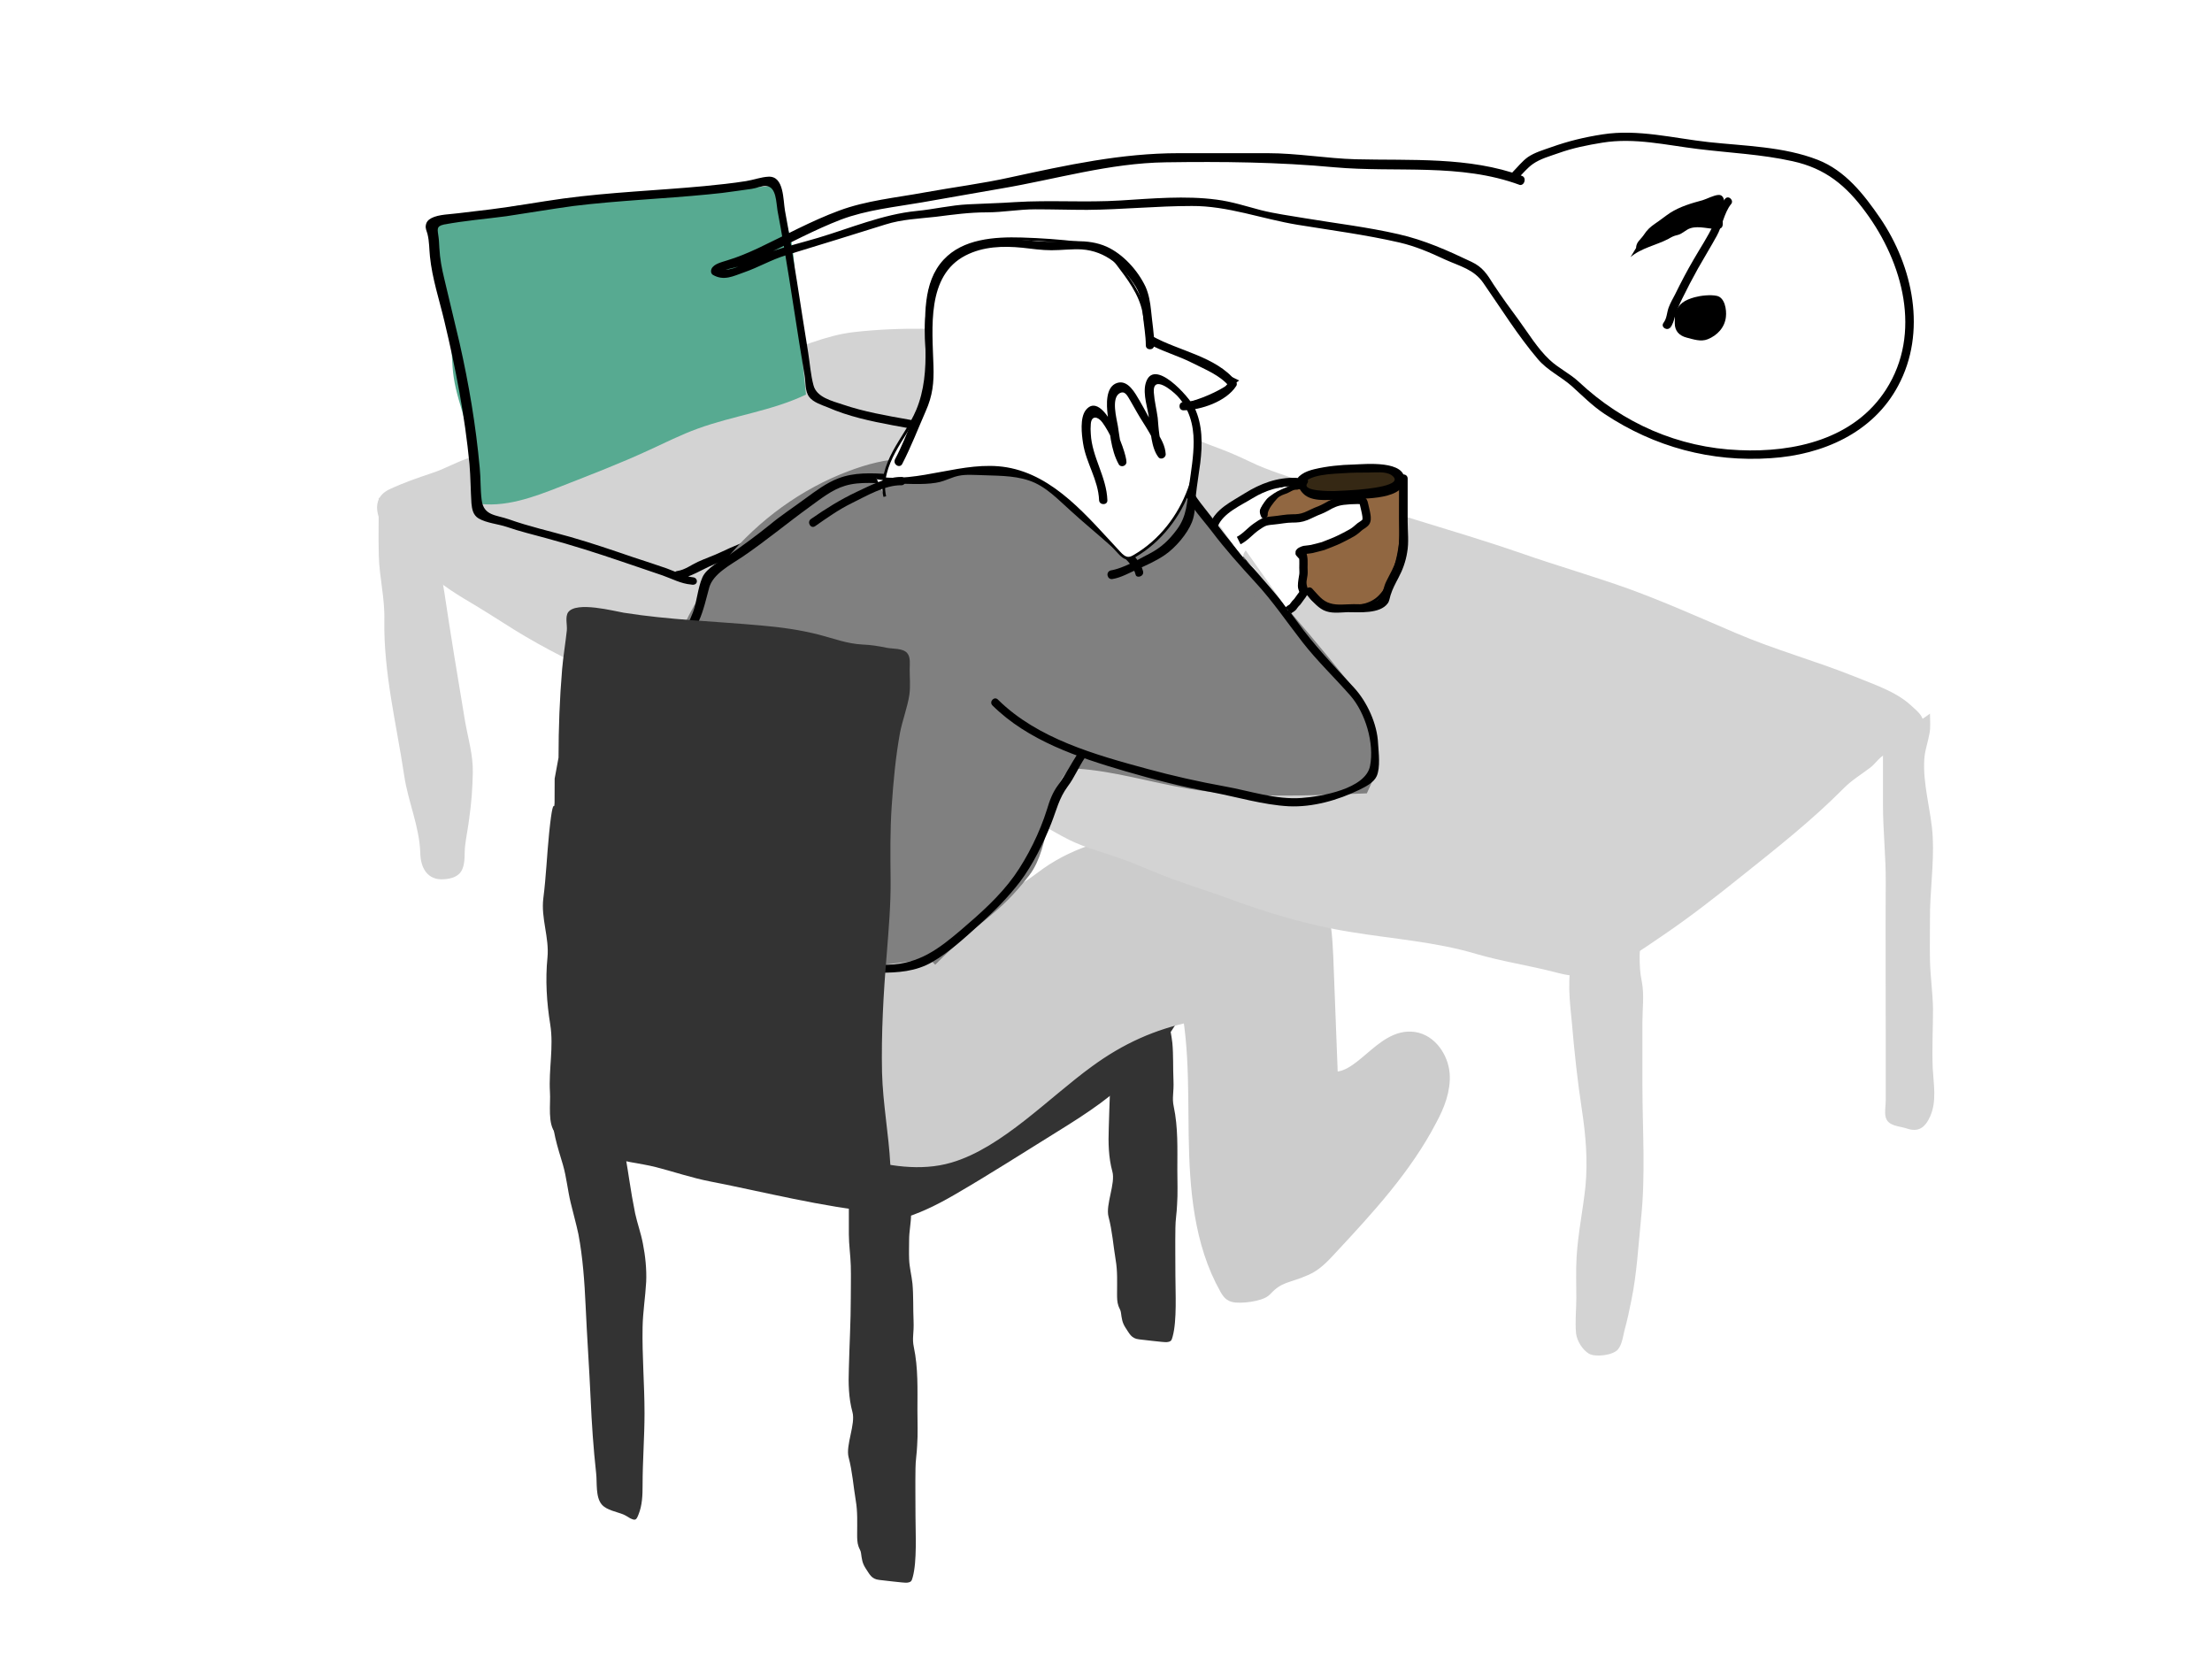 <?xml version="1.0" encoding="utf-8"?>
<!-- Generator: Adobe Illustrator 19.0.0, SVG Export Plug-In . SVG Version: 6.00 Build 0)  -->
<svg version="1.1" id="Calque_1" xmlns="http://www.w3.org/2000/svg" xmlns:xlink="http://www.w3.org/1999/xlink" x="0px" y="0px"
	 width="800px" height="600px" viewBox="0 0 800 600" style="enable-background:new 0 0 800 600;" xml:space="preserve">
<style type="text/css">
	.st0{fill:#333333;}
	.st1{fill:#CCCCCC;stroke:#CCCCCC;stroke-width:6;stroke-miterlimit:10;}
	.st2{fill:#D3D3D3;}
	.st3{fill:#57AA91;}
	.st4{fill:#808080;stroke:#808080;stroke-width:6;stroke-miterlimit:10;}
	.st5{fill:#FFFFFF;stroke:#000000;stroke-miterlimit:10;}
	.st6{fill:#916741;stroke:#000000;stroke-miterlimit:10;}
	.st7{fill:#352814;}
	.st8{fill:#FFFFFF;}
	.st9{fill:#FFFFFF;stroke:#000000;stroke-width:3;stroke-miterlimit:10;}
</style>
<g id="Calque_3">
	<g id="XMLID_76_">
		<path id="XMLID_181_" class="st0" d="M401,339.3c0,6.7,0,13.4,0,20.1c0,3.8,0.6,7.6,0.7,11.4c0.1,3.9,0,7.7,0,11.6
			c0,8.6-0.5,17-0.7,25.6c-0.2,5.3-0.1,10.6,1.3,15.7c1.2,4.3-2.5,12-1.4,16.3c1.4,5.3,1.7,10.3,2.6,15.7c0.7,4,0.5,8.1,0.5,12.2
			c0,1.5,0,3,0.5,4.4c0.3,0.9,0.8,1.5,0.9,2.4c0.3,2.1,0.4,3.5,1.6,5.4c1.5,2.2,2.1,4,5,4.3c1.2,0.1,8.8,1.1,10,1
			c1.6-0.2,1.7-0.6,2.1-2c1.6-5.8,1-16,1-22.1c0-5.7-0.1-11.5,0-17.2c0-2.8,0.5-5.5,0.6-8.3c0.3-4.2,0.1-8.5,0.1-12.7
			c0-7.7,0.3-15.3-1.3-22.9c-0.7-3.3,0.1-4.8-0.1-9.6c-0.2-4.3,0-9.1-0.4-13.4c-0.3-2.9-1.1-5.8-1.2-8.8c-0.1-2.3,0-4.7,0-7
			c0-3.2,0.7-6.1,0.7-9.2c0-3-4.3-6.8-6.2-9.4c-1.4-1.9-7-3.6-8.7-1.4"/>
	</g>
	<g id="XMLID_86_">
		<path id="XMLID_179_" class="st0" d="M199.3,406.3c6-3.5,11.6-7.7,17.2-11.8c6.9-5.1,14.2-9.4,21.7-13.4
			c6.7-3.6,12.1-8.1,18.1-12.7c14.6-11.4,32.8-18.5,49-27.4c10.5-5.8,21.5-12.1,33.2-15.1c8.7-2.3,17.9,2.3,25.9,5.7
			c12.1,5.1,24.2,11.1,37.1,13.7c4.6,0.9,8.4,2,12.4,4.4c4.6,2.6,12.5,4.8,14,10.5c2,8.1-10.9,20.9-15.7,26.2
			c-8.7,9.5-19,16.2-30,23c-12.3,7.6-24.4,15.4-37,22.7c-6.2,3.6-13.2,7.1-20.1,8.9c-4.7,1.2-9-0.9-13.3-2.6
			c-8.1-3.1-15.6-7.5-23.7-10.6c-10-3.8-18.8-9.7-28.9-13.2c-6.6-2.3-13.5-3.5-20.2-5.6c-3.1-1-7.4-1.6-9.9-3.7"/>
	</g>
	<path id="XMLID_46_" class="st1" d="M370.2,291.8c-5.1,9.9-7.1,21.4-5.7,32.5c5.5-0.5,10-4.5,14.5-7.7c11.2-7.9,25-11.5,38.7-12.4
		s27.4,0.7,41,2.3c1.9,0.2,4,0.5,5.6,1.6c1.4,0.9,2.4,2.3,3.3,3.7c3.7,5.5,7.5,11.2,9.5,17.6c1.6,5.4,1.8,11.1,2.1,16.7
		c0.6,14.8,1.1,29.5,1.7,44.3c11.4,2.2,18.9-15.9,30.4-14.2c5.6,0.8,9.5,6.6,10,12.2c0.4,5.7-1.8,11.2-4.5,16.2
		c-9.1,17.5-22.7,32.2-36.2,46.7c-2.5,2.7-5.1,5.5-8.5,7c-6.7,3-9.9,2.3-14.9,7.7c-1.5,1.7-8.9,2.6-11.1,1.9c-1-0.3-1.6-1.3-2.1-2.2
		c-9.3-16.5-10.8-36.1-11.1-55c-0.3-18.9,0.4-38.2-5-56.3c1.3,3.1-0.5,6.8-3.3,8.8s9.4,2.6,6.1,3.3c-14.1,2.9-26,8.3-37.6,16.8
		c-15.7,11.4-32.4,29.2-49.9,34.3c-20.5,6-45.6-7.5-58.5-10c-5.9-1.2-18.8-4.8-21.8-10c-1.7-2.8-3.6-14.3-4.2-17.5
		c-2.2-12.6,8.7-28,6.5-40.7"/>
	<g id="XMLID_33_">
		<path id="XMLID_145_" class="st2" d="M376,298c3.7,1.8,7.1,4,10.8,5.8c5.5,2.7,11.3,4.2,17.1,6.2c6.8,2.3,13.3,5.4,20.1,7.9
			c6.6,2.4,13.3,4.5,19.9,6.9c14.5,5.4,29.6,9.9,44.8,12.3c15.2,2.5,30.4,3.5,45.2,7.9c9.2,2.7,18.7,4.1,28.1,6.5
			c5.2,1.4,9.1,2.1,14.4,0.6c9.1-2.5,17.6-8.8,25.3-14c9.7-6.6,18.9-13.8,28-21.1c12.9-10.3,25.6-20.3,37.2-32c3-3,6.1-4.8,9.4-7.3
			c1.6-1.2,2.5-2.6,3.9-3.8c1.4-1.2,3.2-2.1,4.7-3.1c1.4-1,2.7-2.1,4-3.1c1.6-1.2,4.5-2.3,5.7-3.9c2.7-3.8-1-6.4-3.6-8.8
			c-5.5-5-13.4-7.5-20.2-10.3c-14.2-5.7-28.9-9.7-42.9-15.7c-12.9-5.5-25.8-11.3-39-16.1c-12.9-4.6-26.1-8.4-39-12.9
			c-25.1-8.7-51.1-15.2-75.9-24.8c-7.4-2.8-15-4.8-22.1-8.3c-3.5-1.7-7.2-3.3-10.9-4.7c-2.9-1.1-5.5-2-8.3-3.3
			c-4.1-1.9-8-3.8-12.1-5.9c-8-4-16.1-8.1-24.4-11.3c-4.3-1.7-8.9-2.8-13.1-4.9c-6.1-3-11.8-6.2-18.1-8.9c-6.9-3-14.2-4.7-21.3-7
			c-2.9-0.9-5.6-1.9-8.6-2c-8.8-0.1-17.5,0.2-26.2,1.2c-5.3,0.6-10.1,2-15.1,3.7c-8.5,3-17.2,5.4-25.8,8.3
			c-13.4,4.4-26.3,10.1-39.6,14.8c-6.1,2.2-12.3,4-18.4,5.9c-6.5,2-12.6,5-19.1,6.9c-7.4,2.2-15.1,3.7-22.4,6.3
			c-4.2,1.5-8,3.7-12.3,5.1c-5.1,1.7-10.3,3.5-15.2,5.8c-7.5,3.4-4.7,11.5,0,16.7c3.5,3.8,7.6,7.3,11.2,11
			c5.3,5.4,11.3,9.4,17.8,13.2c5.4,3.2,10.6,6.6,15.9,9.9c11.3,7,23.1,12.8,35.2,18.2c15.8,7.2,31.1,15.8,47,22.8
			c13.5,5.9,26.6,12.6,39.8,19.1c13.9,6.8,27.9,12.4,42.7,17.1"/>
	</g>
	<path id="XMLID_47_" class="st3" d="M157.5,80.7c-4,13.6,3.8,27.7,5.5,41.8c0.5,4.7,0.4,9.4,1.1,14c0.8,5.5,2.7,10.8,4.2,16.2
		c2.6,9.5,3.8,19.4,3.6,29.3c10.5,1.8,21.1-2.2,31-6.1c10.7-4.2,21.4-8.3,31.8-13.1c5.9-2.7,11.6-5.6,17.7-7.8
		c12.9-4.7,26.8-6.4,39.1-12.3c-1-9.6-2-19.1-3-28.7c-0.6-5.5-1-22.3-2.5-27.6c-2.9-10.4-3-9.3-4.9-19.3c-26.1,2.2-54.8,3.8-80.9,6
		c-7.2,0.6-14.5,1.2-21.5,3c-8,2-15.9,5.5-24.2,5.5"/>
	<g id="XMLID_39_">
		<g id="XMLID_169_">
			<path id="XMLID_178_" d="M250.7,208.8c-3.2-0.3-6.4-2.1-9.5-3.2c-4-1.4-8-2.7-12-4c-7.6-2.6-15.2-5.2-22.9-7.4
				c-7.4-2.1-15-3.8-22.3-6.4c-4.5-1.6-9.1-1.2-9.8-7c-0.5-3.8-0.3-7.7-0.7-11.6c-1.4-15.3-3.9-30.2-7.3-45.2
				c-1.8-7.7-3.7-15.4-5.5-23.1c-0.9-3.7-1.6-7.3-1.8-11.2c-0.1-1.3-0.1-2.7-0.3-4c-0.3-2.6-1-3.9,2-4.5c7.4-1.4,15-2,22.5-3
				c8.1-1.2,16.2-2.6,24.3-3.7c16.2-2,32.6-2.6,48.8-4.2c3.3-0.3,6.7-0.7,10-1.2c1.9-0.3,3.8-0.5,5.7-0.8c1.5-0.2,3.8-1.2,5.3-1
				c3.6,0.3,3.5,6,4,8.9c0.8,4.1,1.5,8.2,2.2,12.3c2.7,15.7,4.9,31.5,7.6,47.3c0.4,2.3,0.1,5.8,1.7,7.8c1.4,1.9,4.6,2.9,6.6,3.7
				c7.5,3.3,15.5,5,23.5,6.5c8.3,1.5,16.6,3,24.8,4.9c3.8,0.9,7.6,1.8,11.2,3.2c3.4,1.3,7.7,2.3,10.7,4.3c-0.2-0.6-0.5-1.1-0.7-1.7
				c-0.6,1.6-3.7,2.8-5.1,3.6c-2.1,1.4-4.1,2.8-6.3,3.9c-5.7,2.8-11.7,5.3-17.7,7.4c-11.5,4-22.8,5.5-34.9,7
				c-5.2,0.7-10.4,1.3-15.5,2.4c-5.2,1.1-9.8,3.5-14.7,5.2c-4.8,1.7-9.3,3.5-13.9,5.7c-2.7,1.3-5.5,2.2-8.3,3.5
				c-2.4,1.1-4.7,2.9-7.4,3.3c-1.9,0.2-1.9,3.2,0,3c4.6-0.6,8.9-3.6,13.1-5.3c5.8-2.4,11.3-5.1,17.2-7.3c5.6-2,10.7-4.5,16.5-5.6
				c7-1.4,14.2-2.2,21.3-3c12.3-1.5,23.5-4.3,34.9-9.1c5.1-2.1,10.2-4.2,14.8-7.2c2.8-1.8,7.3-3.4,8.5-6.8c0.2-0.7-0.2-1.3-0.7-1.7
				c-2.1-1.4-4.6-2-7-2.9c-3.9-1.4-7.6-3-11.6-4c-7.8-2-15.7-3.5-23.6-4.9s-16-2.8-23.6-5.4c-3.9-1.3-9.5-2.6-10.6-7
				c-1-3.7-1.3-7.9-1.9-11.7c-2.8-17.1-5.2-34.3-8.4-51.4c-0.7-3.9-0.3-12.5-5.9-12.3c-2.7,0.1-5.6,1.2-8.2,1.6
				c-5,0.8-10,1.3-15,1.8c-17,1.6-34.1,2.2-51.1,4.5c-8.7,1.2-17.3,2.8-26.1,3.9c-3.9,0.5-7.8,0.9-11.7,1.4
				c-2.9,0.4-7.3,0.4-9.9,1.8c-1.1,0.6-1.8,1.3-2,2.6c-0.2,1.1,0.3,2,0.6,3.1c0.7,2.8,0.6,5.4,0.9,8.2c0.8,7.9,3.4,15.7,5.2,23.3
				c4.1,17.1,7.4,34.2,9.1,51.8c0.4,4.7,0.4,9.4,0.7,14.1c0.2,2.2,0.6,4.3,2.6,5.5c2.9,1.7,7.1,2,10.3,3.1c4.6,1.6,9.3,2.7,14,4
				c9.3,2.5,18.4,5.4,27.5,8.5c4.9,1.7,9.8,3.3,14.7,5c3.4,1.2,6.7,3,10.3,3.3C252.6,212,252.6,209,250.7,208.8L250.7,208.8z"/>
		</g>
	</g>
	<path id="XMLID_9_" class="st4" d="M307.5,350.5c-29.1,4.2-34.7,2-62.5-7.3c-1.9-0.6-3.8-1.3-5.4-2.5c-2.2-1.7-3.6-4.2-4.7-6.7
		c-3.9-8.9-5.3-18.9-3.9-28.5c1.3-9.2,5-17.8,7.1-26.8c2-8.6,2.4-17.5,4-26.2c6.3-35.5,32.4-66.8,66.1-79.4
		c6.2-2.3,12.7-4.1,19.4-4.2c9.2-0.2,37.2,0.4,45.7,3.6c18.5,6.9,17.1,18.1,33.5,29c1.1,0.7,2.2,1.5,3.5,1.5
		c1.4,0.1,2.7-0.7,3.8-1.5c6.2-4.3,11.4-10.2,14.9-16.9c19.6,20.2,38.2,41.3,55.8,63.2c2.9,3.6,5.8,7.2,7.7,11.4
		c3.6,7.8,3.5,17.1-0.1,24.8c-20.7,0.8-41.6,1.7-62.1-1.7c-13.6-2.3-26.8-6.4-40.5-7.3c-1.4-0.1-2.8-0.1-4,0.4
		c-1.3,0.6-2.2,1.8-3.1,2.9c-7,9.1-5.8,27.3-12.8,36.4c-11.3,14.7-17,15.1-33.8,32.1"/>
	<g id="XMLID_11_">
		<g id="XMLID_146_">
			<path id="XMLID_167_" d="M358.9,255.1c12.9,12.8,31,18.8,48,23.8c10.3,3,20.7,5.7,31.3,7.6c9.1,1.7,18.6,4.6,27.9,5.1
				c8.7,0.4,17.8-2.2,25.6-6c2.2-1.1,5.1-2.5,6.2-4.9c1.4-3.2,0.7-8.5,0.5-11.8c-0.3-7.1-4-15.1-8.7-20.2
				c-7.3-7.9-14.6-15.5-20.8-24.2c-6.1-8.5-13.1-16-19.9-23.9c-3.8-4.4-7.4-9-10.9-13.7c-3.3-4.4-7.4-8.6-8.7-14.1
				c-0.4-1.9-3.3-1.1-2.9,0.8c1.6,7,7.4,12.9,11.7,18.5c4.9,6.5,10.3,12.5,15.8,18.5c6.3,6.8,11.4,14.4,17.1,21.7
				c5.3,6.8,11.6,12.8,17.3,19.3c5.4,6.2,8.7,17.2,7.1,25.4c-1.6,8.3-17.7,11.1-24.8,11.6c-9.2,0.7-18.8-2.6-27.8-4.2
				c-9.4-1.7-18.7-3.8-27.9-6.3c-18.8-5.1-39.7-10.9-54-25C359.7,251.6,357.6,253.7,358.9,255.1L358.9,255.1z"/>
		</g>
	</g>
	<g id="XMLID_18_">
		<g id="XMLID_138_">
			<path id="XMLID_142_" d="M413.4,206.6c-0.8-3.2-3.3-5.7-5.6-8c-4.1-4-8.6-7.6-12.9-11.3c-7.7-6.7-14.9-15.5-25.3-17.6
				c-5.1-1-10.3-1-15.4-1.2c-2.5-0.1-4.9-0.4-7.4-0.1c-2.7,0.4-4.8,1.9-7.4,2.6c-11.6,3-24.7-2.4-36.2,2c-4.4,1.7-8.1,4.5-11.8,7.2
				c-4.3,3.2-8.8,6.1-13,9.6c-4.7,3.8-9.5,7.3-14.5,10.8c-2.9,2.1-8.4,4.7-9.9,8.3c-1.7,3.9-1.9,8.6-3.4,12.6
				c-2.4,6.3-6.4,12-9,18.2c-1.9,4.4-3.4,9-4,13.7c-0.3,2.7-0.1,5.4-0.3,8.2c-0.2,3.3-1.1,6.6-1.5,9.9c-0.7,7-1.1,13.9-2.6,20.8
				c-1.4,6.3-0.5,12.8-2.1,19.2c-1.6,6.3-3.6,12.4-4.4,18.9c-0.9,7.2-1.2,14.5-1.2,21.8c1,0,2,0,3,0c-1.3-11.3-2.7-22.7-4-34
				c-0.9,0.3-1.9,0.5-2.8,0.8c2.6,5.2,2.2,11,7.2,14.5c5.2,3.6,11.2,5.7,17,8.2c7.1,3.1,15.3,4.2,22.9,5.6
				c8.1,1.5,16.2,2.3,24.3,3.1c8.2,0.8,16.5,1.4,24.8,1.4c6.8,0,13.3-0.4,19.3-3.9c6.2-3.6,11.7-8.7,17-13.5
				c5.3-4.7,10.4-9.9,14.7-15.5c4.6-6.1,8.5-14,11.3-21.1c1.9-4.8,2.8-9.1,5.9-13.3c2.5-3.3,4-7.1,6.3-10.5c1.1-1.6-1.5-3.1-2.6-1.5
				c-2.5,3.8-4.4,7.7-7.1,11.4c-2.1,2.8-3.1,5.7-4.1,9c-2.5,8-6.9,17-11.8,23.9c-5.3,7.4-12.3,13.6-19.2,19.5
				c-8.1,6.9-15.2,12.3-26.3,12.6c-19.4,0.4-39.4-1.8-58.4-5.7c-4.4-0.9-8.9-1.6-13.2-3.1c-3.6-1.2-6.7-3.4-10.3-4.6
				c-3.4-1.1-9.3-3.1-11.3-6.5c-1.1-1.8-1.1-4.6-1.8-6.6c-0.6-1.6-1.3-3.2-2.1-4.8c-0.6-1.3-3-0.7-2.8,0.8c1.3,11.3,2.7,22.7,4,34
				c0.2,1.9,3,2,3,0c0-11.9,0.9-23.5,4.2-35c1.3-4.5,2.4-8.8,2.7-13.5c0.2-3-0.1-6.2,0.4-9.2c0.4-2.5,1.3-4.8,1.6-7.3
				c1.3-10.6,2.3-21.1,3.1-31.7c0.8-11.6,7.8-20.9,12.4-31.2c1.7-3.8,2.6-8,3.7-12c1.4-5,7.7-8.2,12-11.1
				c8.4-5.7,16.3-12.3,24.6-18.3c3.9-2.8,7.8-6,12.5-7.4c5.5-1.7,11.8-0.8,17.5-0.8c5,0,10.4,0.5,15.4-0.3c2-0.3,3.6-1,5.5-1.7
				c3.5-1.4,6.1-1.2,9.7-1.1c6.2,0.3,12.6,0,18.5,2c6,2,10.5,6.9,15.1,11c4.7,4.3,9.6,8.3,14.3,12.5c3.2,2.8,8,6.2,9.1,10.5
				C411,209.3,413.9,208.5,413.4,206.6L413.4,206.6z"/>
		</g>
	</g>
	<path id="XMLID_1_" class="st5" d="M320,179.6c-1.3-5.5,0.7-11.3,3.4-16.3s6.2-9.6,8.4-14.8c3-7.1,3.6-15,3.4-22.7
		c-0.2-11-1.1-23.4,6.4-31.5c6.8-7.4,18-8.2,27.9-7.9c6.9,0.2,13.8,0.7,20.6,1.5c3.3,0.4,6.8,0.9,9.6,2.8c1.7,1.2,3,2.9,4.3,4.5
		c4.1,5.4,8.4,11,9.7,17.7c0.6,2.9,0.6,6,2.2,8.5c1.5,2.2,4,3.4,6.3,4.5c8.3,3.9,16.7,7.9,25,11.8c-5,3.6-10.6,6.3-16.5,8
		c7,20.1-1.9,44.5-20.2,55.3c-0.7,0.4-1.5,0.9-2.4,0.9c-1.3,0-2.4-1-3.3-2c-11.8-12.6-23.7-27.5-40.8-30.4
		c-15.6-2.6-31.5,5.9-47.1,3.3"/>
	<g id="XMLID_48_">
		<g id="XMLID_129_">
			<path id="XMLID_136_" d="M326.3,167.8c3.2-6.2,5.7-12.7,8.5-19.1c2.5-5.6,3-10.3,2.8-16.4c-0.4-13.6-2.6-32.6,11.6-39.9
				c6.4-3.3,13.6-3.5,20.6-2.8c3.5,0.4,7,0.9,10.5,0.9c3.6,0,7.3-0.5,10.9-0.3c8.8,0.6,14.9,6.2,19.5,13.4c2,3.2,2.4,7.1,2.7,10.7
				c0.3,3.5,1,7.1,1,10.6c0,1.9,3,1.9,3,0c0-0.7,0-1.3,0-2c-0.8,0.4-1.5,0.9-2.3,1.3c5.2,2.9,10.9,4.4,16.2,7.1
				c4.7,2.4,10,4.4,13.4,8.6c-0.1-0.6-0.2-1.2-0.2-1.8c-2.9,4.6-11.4,7.2-16.5,7.3c-1.9,0-1.9,3,0,3c6.4-0.1,15.5-3.2,19.1-8.8
				c0.4-0.6,0.2-1.3-0.2-1.8c-7.1-8.9-20.7-10.9-30.1-16.2c-1-0.5-2.3,0.1-2.3,1.3c0,0.7,0,1.3,0,2c1,0,2,0,3,0
				c-0.1-4.2-0.8-8.4-1.2-12.6c-0.3-2.9-0.8-5.9-2-8.6c-2.8-5.9-8.1-11.8-14.1-14.5c-7-3.1-14.2-1.6-21.6-1.8
				c-8.2-0.2-15.9-2.2-24-0.2c-5.7,1.4-10.9,4.4-14.7,9c-4.5,5.6-4.7,12.7-5.3,19.6c-0.7,8.6,1.6,18.2-0.6,26.5
				c-0.9,3.4-2.8,6.7-4.1,9.9c-2,4.7-3.8,9.4-6.2,13.9C322.8,168,325.4,169.5,326.3,167.8L326.3,167.8z"/>
		</g>
	</g>
	<g id="XMLID_2_">
		<g id="XMLID_121_">
			<path id="XMLID_126_" d="M402.4,209.4c3-0.5,5.8-2.1,8.5-3.3c3.5-1.6,7.2-3.2,10.4-5.4c3.8-2.6,8.1-7.6,9.8-11.9
				c1.2-3,1.1-6.5,1.4-9.6c0.4-3.9,1.1-7.9,1.6-11.8c0.8-6.7,0.9-13.7-2.1-20c-1.7-3.6-15-18.8-17.7-8.6c-1,3.9,0.8,8.8,1.3,12.7
				c0.5,4.1,0.7,10.5,3.4,13.9c0.8,1,2.6,0.2,2.6-1.1c-0.2-3.2-1.7-5.6-3.3-8.3c-2.1-3.6-4-7.4-6.1-11c-1.6-2.7-4.2-7.8-8.2-6.5
				c-4.3,1.4-3.8,8.1-3.4,11.5c0.7,5.8,1.1,12.7,4,17.9c0.7,1.3,2.8,0.7,2.8-0.8c0-3.9-8.6-26.5-14.7-18.8c-2.2,2.8-1.5,8.8-1,12
				c1.1,7.2,5.5,13.2,5.8,20.6c0.1,1.9,3.1,1.9,3,0c-0.3-8.5-5.6-15.6-6-24c-0.1-1.2-0.1-2.3,0-3.5c0.2-3.3,2.6-2.8,4.2-0.6
				c2.5,3.4,5.8,10.1,5.7,14.3c0.9-0.3,1.9-0.5,2.8-0.8c-2-3.7-2.2-8.1-2.9-12.2c-0.5-2.9-2.4-9.9,0.5-11.8c2.1-1.3,3,1,4.1,2.8
				c0.8,1.4,1.6,2.8,2.4,4.2c2.4,4.3,6.9,10,7.3,14.9c0.9-0.4,1.7-0.7,2.6-1.1c-2-2.5-2.2-8.9-2.5-12c-0.4-3-1.2-6.1-1.4-9.1
				c-0.5-6.6,6.5-0.9,8.5,1.2c4.3,4.6,5.9,10.4,5.9,16.6c0,5.2-0.9,10.4-1.6,15.5c-0.8,6.1-0.7,11.3-4.6,16.4
				c-2.8,3.7-5.5,6.3-9.7,8.5c-4.3,2.2-9.4,5.3-14.1,6.1C399.7,206.9,400.5,209.8,402.4,209.4L402.4,209.4z"/>
		</g>
	</g>
	<g id="XMLID_25_">
		<path id="XMLID_100_" class="st0" d="M202,274c0-10.7,0.4-21.3,1.3-32c0.4-4.7,1.2-9.3,1.7-14c0.2-2-0.7-4.9,0.5-6.6
			c3-4,16.5-0.4,20.1,0.2c16.4,2.6,33,3.1,49.5,4.6c7.1,0.6,14.4,1.6,21.3,3.4c5.4,1.4,9.9,3.2,15.5,3.5c3,0.1,6,0.6,8.9,1.2
			c2.1,0.4,5.8,0.1,7.3,1.9c1.3,1.5,0.9,4.1,0.9,5.9c0,3,0.3,6.1-0.1,9.1c-0.7,4.6-2.5,9.2-3.4,13.8c-1.6,8.8-2.4,17.6-3,26.5
			c-0.6,8.8-0.5,17.7-0.4,26.5c0.1,9.1-0.7,18-1.4,27.1c-1.2,14.2-2,28.6-1.7,42.8c0.3,11.2,2.4,22.2,3,33.3
			c0.3,4.1,0.9,8.1,1.6,12.1c0.1,0.7,0.8,2.7,0.5,3.6c-0.9,2.4-4.9,1.7-6.7,1.5c-20.2-1.9-40.5-7.2-60.5-11.1
			c-6.7-1.3-13.1-3.5-19.7-5.2c-5.9-1.5-12.5-1.9-18.2-4.2c-4.6-1.8-9.1-3.9-13.5-6c-1.5-0.7-3.3-0.7-4.5-2
			c-3.1-3.3-1.8-10.8-2.1-14.9c-0.5-8.3,1.4-16.3,0.1-24.5c-1.3-8-1.8-16.2-1-24.2c0.7-7.2-2.4-14.2-1.5-21.4
			c1-7.8,1.3-15.7,2.1-23.6c2-19.7,2,0.1,2-19.7"/>
	</g>
	<g id="XMLID_7_">
		<g id="XMLID_109_">
			<path id="XMLID_114_" d="M326,172.5c-5.6,0-11.2,3.1-16.2,5.4c-5.9,2.8-11.2,6.1-16.5,9.8c-1.6,1.1-0.1,3.7,1.5,2.6
				c4.3-3,8.5-6,13.2-8.3c5.3-2.6,12-6.6,18-6.5C327.9,175.5,327.9,172.5,326,172.5L326,172.5z"/>
		</g>
	</g>
	<g id="XMLID_49_">
		<g id="XMLID_101_">
			<path id="XMLID_105_" d="M550.4,63.6c-19.1-7-40.1-5.5-60.1-6c-10.6-0.3-21.1-2.2-31.8-2.2c-10.7,0-21.5,0-32.2,0
				c-20.8,0-40.4,4.3-60.7,8.7c-10.3,2.3-20.8,3.6-31.2,5.5c-10.3,1.9-21.1,2.9-31,6.6c-10,3.7-19.4,8.9-29.1,13.5
				c-3.9,1.8-7.4,3.3-11.4,4.5c-1.8,0.6-4.8,1.2-5.6,3.1c-0.3,0.7-0.2,1.6,0.5,2.1c4,2.3,7.3,0.5,11.3-0.9c5.2-1.8,9.9-4.6,15.2-6.2
				c12-3.7,23.9-7.3,35.9-11.1c6-1.9,12.1-2.1,18.3-2.8c6.3-0.8,12.1-1.6,18.4-1.6c5.8,0,11.6-1.1,17.5-1.1c6.3,0,12.5,0.2,18.8,0.2
				c12.6-0.1,25.2-1.4,37.8-1.4c13-0.1,25.5,4.7,38.3,6.8c12.3,2,24.6,3.6,36.8,6.4c6,1.4,11,3.6,16.6,6.2
				c5.3,2.4,10.4,3.5,13.8,8.5c6.4,9.2,12.4,18.9,19.7,27.5c3.5,4.1,8.2,6.2,12.2,9.7c3.9,3.5,7.4,7.1,11.9,10.1
				c18.1,12,38.6,17.5,60.2,16c18.6-1.2,36.9-9.1,46-26.2c10.4-19.4,5.4-43.1-6.5-60.6c-5.9-8.6-12.6-17.2-22.6-21.1
				c-12.3-4.8-26.4-5-39.4-6.4c-12.7-1.4-25.6-4.8-38.4-2.8c-6.5,1-12.3,2.4-18.5,4.6c-2.8,1-6,1.9-8.5,3.6
				c-2.1,1.5-3.7,3.6-5.5,5.4c-1.3,1.4,0.8,3.5,2.1,2.1c1.7-1.7,3.2-3.6,5.2-5c2.7-1.9,6.1-2.8,9.2-3.9c5.3-1.9,10.4-2.9,15.9-3.8
				c11.7-1.9,23.1,0.9,34.7,2.3c11.4,1.4,22.9,1.9,34.1,4.4c11.9,2.6,19.4,8.8,26.5,18.5c13.4,18.2,20.4,43.7,7.3,64.1
				c-11.5,17.9-33.1,22.8-53.1,21.9c-22-0.9-42-9.7-58-24.7c-3.2-3-7.3-4.9-10.5-7.9c-4.4-4.1-7.7-9.6-11.2-14.4
				c-3.2-4.3-6.3-8.6-9.2-13c-2.3-3.7-3.9-6.2-7.9-8.1c-8.6-4.1-17.1-7.9-26.4-10c-11.3-2.6-22.6-3.9-34-5.8
				c-5.3-0.9-10.6-1.6-15.8-2.9c-5.3-1.4-10.5-3.1-16-3.8c-11.3-1.5-23.4-0.4-34.7,0.3c-12.7,0.8-25.5-0.2-38.2,0.6
				c-5.7,0.4-11.4,0.5-17,0.8c-6.2,0.3-12.4,1.8-18.6,2.4c-12.2,1.2-23.9,6.2-35.6,9.7c-5.7,1.7-11.6,3.1-17.2,5.1
				c-2.6,1-5,2.5-7.5,3.6c-3,1.3-8.9,4.1-11.9,2.4c0.2,0.7,0.4,1.4,0.5,2.1c0.8-1.7,6.2-2.4,7.8-2.9c3.2-1,6.1-2.7,9.1-4.1
				c9.1-4.3,18.1-9.2,27.5-12.8c9.3-3.5,19.4-4.5,29.2-6.2c9.5-1.7,19-3.3,28.6-5c20.1-3.4,39.1-9.2,59.6-9.5
				c20.4-0.3,40.7-0.1,61,1.8c22.4,2,45.5-1.6,67.1,6.4C551.4,67.1,552.2,64.2,550.4,63.6L550.4,63.6z"/>
		</g>
	</g>
	<g id="XMLID_50_">
		<path id="XMLID_82_" d="M591.7,89.7c0.1-2.2,1.5-2.9,2.7-4.6c1.3-2,2.4-3,4.3-4.3c1.8-1.2,3.5-2.6,5.3-3.8
			c3.6-2.3,7.7-3.5,11.8-4.6c1.6-0.5,4-1.8,5.7-1.9c1.9-0.1,2.2,2,2.2,3.6c0,1.7-0.7,3.3-0.7,5c0,1.8,0.6,3.6-1.8,3.7
			c-3.1,0.1-6.6-1.2-9.7-0.3c-1.8,0.5-3,2.1-4.8,2.5c-1.4,0.3-2.1,0.7-3.3,1.4c-4.4,2.3-9.9,3.3-13.7,6.6"/>
	</g>
	<g id="XMLID_52_">
		<g id="XMLID_88_">
			<path id="XMLID_95_" d="M623.9,71.9c-2.2,2.7-2.7,6.2-4.2,9.3c-2,4.4-4.8,8.5-7.2,12.7c-2.4,4.1-4.6,8.3-6.7,12.6
				c-0.8,1.5-1.7,3.1-2.3,4.7c-0.7,1.9-0.6,3.9-1.9,5.6c-1.1,1.6,1.5,3.1,2.6,1.5c0.9-1.3,1.1-2.2,1.5-3.6c0.7-2.4,1.6-4.5,2.7-6.7
				c1.8-3.7,3.7-7.3,5.7-10.9c2.2-3.9,4.6-7.8,6.8-11.8c1.9-3.4,2.7-8.4,5.1-11.4C627.3,72.6,625.2,70.4,623.9,71.9L623.9,71.9z"/>
		</g>
	</g>
	<g id="XMLID_55_">
		<path id="XMLID_79_" d="M605.7,107c0,3.3,0.1,6.6,0,9.9c0,2.8,1.6,4.5,4.3,5.2c2.4,0.6,5.1,1.6,7.6,0.6c3.5-1.4,6.2-4.3,6.6-8.1
			c0.3-2.6-0.4-7-3.3-7.6c-2.3-0.5-5.8-0.1-8,0.5c-3.5,1-5.8,2.2-7.1,5.9c-0.7,2-1.4,3.5-1.4,5.7"/>
	</g>
	<g id="XMLID_57_">
		<path id="XMLID_74_" class="st2" d="M569,346c-2.5,7.1-1.2,16.7-0.5,24c0.9,10.5,2,20.8,3.6,31.3c1.4,9.2,2.2,18.5,1.3,27.8
			c-0.9,8.5-2.7,17-3.2,25.5c-0.3,4.9-0.1,9.8-0.1,14.7c0,4.2-0.5,8.7-0.1,12.9c0.3,2.7,2.3,6,4.7,7.4c2.4,1.3,8.5,0.6,10.4-1.5
			c1.5-1.7,1.9-4.8,2.4-6.9c1-3.6,1.8-7.3,2.5-10.9c2-9.7,2.5-19.6,3.5-29.5c1.7-16,0.5-32.6,0.5-48.7c0-7.5,0-15,0-22.4
			c0-4.7,0.7-10-0.2-14.6c-0.7-3.2-0.8-6.1-0.8-9.4c0-2.9,1.3-9.3-1-11.6"/>
	</g>
	<g id="XMLID_59_">
		<path id="XMLID_72_" class="st2" d="M681,270c0,7,0,14,0,21c0,9.5,1.1,19,1,28.5c-0.1,18.4,0,36.8,0,55.2c0,5,0,10.1,0,15.1
			c0,2.8,0,5.5,0,8.3c0,1.9-0.5,4.2,0,6c0.9,3.2,4.7,3.1,7.5,4c4.3,1.5,6.7-0.2,8.6-4.4c2.4-5.5,1.2-11.6,0.9-17.3
			c-0.3-7.2,0.1-14.4,0.1-21.6c-0.1-5.9-1-11.8-1.1-17.7c-0.1-4.8,0-9.6,0-14.4c-0.1-10,1.5-19.9,1-30c-0.5-9.5-3.8-19.2-3-28.8
			c0.3-2.9,1.3-5.7,1.8-8.5c0.5-2.4,0.2-4.9,0.2-7.3"/>
	</g>
	<g id="XMLID_63_">
		<path id="XMLID_42_" class="st2" d="M137,180c0,7-0.2,14,0,21c0.2,7.8,2.2,15.3,2,23.2c-0.3,19.2,4.4,37.7,7.2,56.4
			c1.4,9.4,5.5,18.3,5.8,27.9c0.1,5.4,2.6,9.9,8.5,9.5c2.9-0.2,5.7-1,6.8-3.9c1-2.5,0.6-5.5,0.9-8.1c0.4-3.4,1.1-6.7,1.5-10
			c0.8-5.6,1.2-11,1.3-16.7c0.1-6.3-1.7-12.2-2.8-18.4c-2.6-15.6-5.2-31.2-7.5-46.7c-1-7.1-3.5-14.1-4.8-21.2"/>
	</g>
	<path id="XMLID_135_" class="st6" d="M507,177.3c0.2,11.4,0.5,23.4-4.7,33.6c-1.1,2.2-2.5,4.3-4.4,5.8c-3.8,2.9-8.9,2.9-13.7,2.8
		c-3.2-0.1-6.6-0.3-9-2.3c-2.8-2.3-3.4-6.3-3.8-9.8c-0.5-4-0.9-7.9-1.4-11.9c-0.1-0.8-2.5-5-3.1-4.5c-2.1,2.1-7,4.1-7.6,3.8
		c-2.7-1.4-1.3-4-1.8-6.2c-0.5-2.9,0.4-3.3,1.1-5.1c0.7-1.7,2.1-3.2,3.4-4.5c1.8-1.7,4-3.6,6.4-3.2c1.3,0.2,2.3,0.9,3.5,1.5
		c1.6,0.8,3.4,1.2,5.2,1.4c9.9,1.5,20.2,0.2,29.4-3.8c0.6,1,0.8,2.2,0.8,3.4"/>
	<g id="XMLID_110_">
		<g id="XMLID_65_">
			<path id="XMLID_71_" d="M458.5,186c-0.1-1.7,2.3-4.5,3.4-5.7c1-1.1,2.3-1.4,3.6-1.9c1.2-0.5,2.2-1.4,3.5-1.3c1.9,0,1.9-3,0-3
				s-3.3,1.1-5.1,1.7c-1.6,0.6-3,1-4.1,2.3c-1,1.1-1.8,2.5-2.7,3.7c-1,1.3-1.8,2.6-1.7,4.3C455.6,187.9,458.6,187.9,458.5,186
				L458.5,186z"/>
		</g>
	</g>
	<g id="XMLID_118_">
		<path id="XMLID_60_" class="st7" d="M469.5,175.5c0.6-3.4,5.5-4.4,8.4-4.9c1.6-0.2,3.1-0.2,4.6-0.5c1.7-0.3,3.7-0.6,5.4-0.6
			c4.1-0.2,8.4-0.1,12.5,0c2.1,0.1,6.6,1.7,6.1,4.5c-0.3,1.5-2.7,2.5-3.8,3c-1.8,0.8-4.1,0.7-6,1.1c-2,0.4-4,0.2-6,0.5
			c-2.4,0.3-4.7,0.4-7.1,0.4s-4.9,0.1-7.3,0c-1.1-0.1-2.5-0.5-3.4-1.2c-0.7-0.6-2.7-3.1-1.3-3.8"/>
		<g id="XMLID_43_">
			<path id="XMLID_58_" d="M470.9,175.9c1.5-4.6,11.7-4.5,15.6-4.8c2.8-0.2,5.7-0.2,8.5-0.2c2.3,0,6.1-0.5,8.2,0.9
				c5.6,3.9-9.9,5.1-11.9,5.3c-2.9,0.2-5.8,0.4-8.7,0.5c-0.9,0-12,0.2-9.8-2.8c1.1-1.6-1.5-3.1-2.6-1.5c-1.5,2,0.1,4.5,1.8,5.8
				c3.6,2.7,10,1.5,14.1,1.4c4.7-0.2,20.9,0.7,21.8-6.4c1-7.9-14.6-6.2-18.3-6.1c-4.7,0.1-9.7,0.6-14.3,1.7
				c-3.3,0.8-6.2,2.2-7.3,5.5C467.4,176.9,470.3,177.7,470.9,175.9L470.9,175.9z"/>
		</g>
	</g>
	<g id="XMLID_133_">
		<g id="XMLID_34_">
			<path id="XMLID_41_" d="M506,173c0,6.5-0.1,13,0,19.5c0,3.3,0,6.4-0.9,9.6c-0.9,3.1-2.4,5.4-3.8,8.3c-1.1,2.2-1.1,5.1-3,6.5
				c-2.2,1.7-6.1,1.7-8.7,1.6c-2.8,0-5.9,0.5-8.5-0.3c-2.9-0.8-4.5-3.2-6.5-5.3c-1.3-1.4-3.4,0.7-2.1,2.1c1.9,2,3.6,4.4,6.2,5.7
				c2.7,1.3,5.7,0.8,8.7,0.7c4.1,0,11.7,0.7,14.5-3.2c0.6-0.8,0.7-2,1-2.9c0.7-2.3,1.8-4.3,2.9-6.4c1.5-2.8,2.6-5.9,3.1-9
				c0.7-3.7,0.2-7.6,0.2-11.3c0-5.2,0-10.4,0-15.6C509,171.1,506,171.1,506,173L506,173z"/>
		</g>
	</g>
	<path id="XMLID_85_" class="st8" d="M455.8,207.5c-5-3.7-8.6-8.8-12.2-13.9c-1.1-1.5-2.1-3-3.2-4.5c-0.2-0.3-0.4-0.6-0.3-0.9
		c0-0.3,0.3-0.5,0.5-0.7c7.2-6.3,16.3-10.5,25.8-11.8c-4.8,2.1-4.8,2.1-7,3.7c-1.6,1.1-2.6,2.7-3.5,4.4c-1.6,3.1,4.2,6.6,2.1,9.4
		c-0.9,1.2-5,4.1-6.3,4.9s-2.4,2.3-2,3.8"/>
	<path id="XMLID_62_" class="st9" d="M448,195.5c2.4-1.2,4.2-3.5,6.4-5c1-0.7,2-1.4,3.1-1.8c1-0.3,2.1-0.4,3.2-0.5
		c2.2-0.2,4.4-0.7,6.6-0.7c1.9,0,3.2-0.1,5-0.8c1.7-0.7,3.3-1.6,5-2.2c0.8-0.3,1.5-0.7,2.3-1.1c2-1.2,3.8-2,6.2-2.3
		c1.7-0.2,3.3-0.3,4.9-0.3c1.5,0,2.3-0.1,2.6,1.5c0.3,1.4,0.7,2.8,0.9,4.2c0.1,0.9,0.2,1.9-0.5,2.6c-0.7,0.7-1.7,1.1-2.4,1.8
		c-1,0.9-1.9,1.6-3.1,2.2c-2.2,1.2-4.5,2.4-6.9,3.3c-0.9,0.3-1.9,0.8-2.8,1.1c-1,0.3-2,0.5-3.1,0.8c-1.2,0.4-2.5,0.4-3.7,0.6
		c-0.4,0.1-2.2,0.7-1.6,1.3c0.2-0.1,0.5-0.1,0.8-0.1c0.7,1.6,0.5,3.5,0.5,5.2c0,0.8,0.1,1.7,0,2.5c-0.2,1.4-0.5,2.7-0.5,4.1
		c0,0.6,0.2,1,0.4,1.6c0.3,1.1-0.2,1.5-0.8,2.3c-0.5,0.6-0.8,1.2-1.3,1.8c-0.5,0.5-0.9,0.9-1.3,1.5c-0.5,0.9-1.3,1-2,1.7"/>
	<g id="XMLID_64_">
		<g id="XMLID_23_">
			<path id="XMLID_29_" d="M440.4,190.4c2-4.9,8.4-7.6,12.6-10.2c4.7-2.9,10.2-4.6,15.7-4.4c1.9,0.1,1.9-2.9,0-3
				c-6.8-0.2-12.9,2.1-18.5,5.6c-4.9,3.1-10.4,5.5-12.7,11.2C436.8,191.4,439.7,192.2,440.4,190.4L440.4,190.4z"/>
		</g>
	</g>
	<g id="XMLID_40_">
		<path id="XMLID_16_" class="st0" d="M199.7,401.7c-0.1,7,1.9,12.9,3.9,19.6c1.3,4.5,1.7,9.2,2.8,13.7c0.9,3.8,2,7.6,2.8,11.4
			c1.6,8.5,2.2,17.3,2.6,25.9c0.5,11.2,1.3,22.3,1.8,33.4c0.4,9.1,1,18,2,27.1c0.4,3.4-0.3,8.7,2.1,11.4c1.8,2,5.2,2.5,7.7,3.5
			c0.9,0.4,1.7,0.9,2.5,1.4c1.9,0.9,2.2,0.7,3-1.3c1.4-3.4,1.5-7.1,1.5-10.7c0-8.7,0.7-17.3,0.7-26c0-10.4-0.9-20.7-0.7-31.1
			c0.1-5.5,1-10.9,1.3-16.4c0.2-4.5-0.3-9.4-1.2-13.9c-0.7-3.7-2-7.2-2.8-10.9c-0.8-4-1.5-8-2.1-12c-0.8-4.8-1.3-10-3.2-14.6
			c-0.4-0.9-0.7-2-1.1-2.8c-1-2-2.5-1.6-4.7-1.9c-5.6-0.8-11.1-2.9-16.8-3.2"/>
	</g>
	<g id="XMLID_51_">
		<path id="XMLID_14_" class="st0" d="M307,426.3c0,6.7,0,13.4,0,20.1c0,3.8,0.6,7.6,0.7,11.4c0.1,3.9,0,7.7,0,11.6
			c0,8.6-0.5,17-0.7,25.6c-0.2,5.3-0.1,10.6,1.3,15.7c1.2,4.3-2.5,12-1.4,16.3c1.4,5.3,1.7,10.3,2.6,15.7c0.7,4,0.5,8.1,0.5,12.2
			c0,1.5,0,3,0.5,4.4c0.3,0.9,0.8,1.5,0.9,2.4c0.3,2.1,0.4,3.5,1.6,5.4c1.5,2.2,2.1,4,5,4.3c1.2,0.1,8.8,1.1,10,1
			c1.6-0.2,1.7-0.6,2.1-2c1.6-5.8,1-16,1-22.1c0-5.7-0.1-11.5,0-17.2c0-2.8,0.5-5.5,0.6-8.3c0.3-4.2,0.1-8.5,0.1-12.7
			c0-7.7,0.3-15.3-1.3-22.9c-0.7-3.3,0.1-4.8-0.1-9.6c-0.2-4.3,0-9.1-0.4-13.4c-0.3-2.9-1.1-5.8-1.2-8.8c-0.1-2.3,0-4.7,0-7
			c0-3.2,0.7-6.1,0.7-9.2c0-3-4.3-6.8-6.2-9.4c-1.4-1.9-7-3.6-8.7-1.4"/>
	</g>
</g>
</svg>
